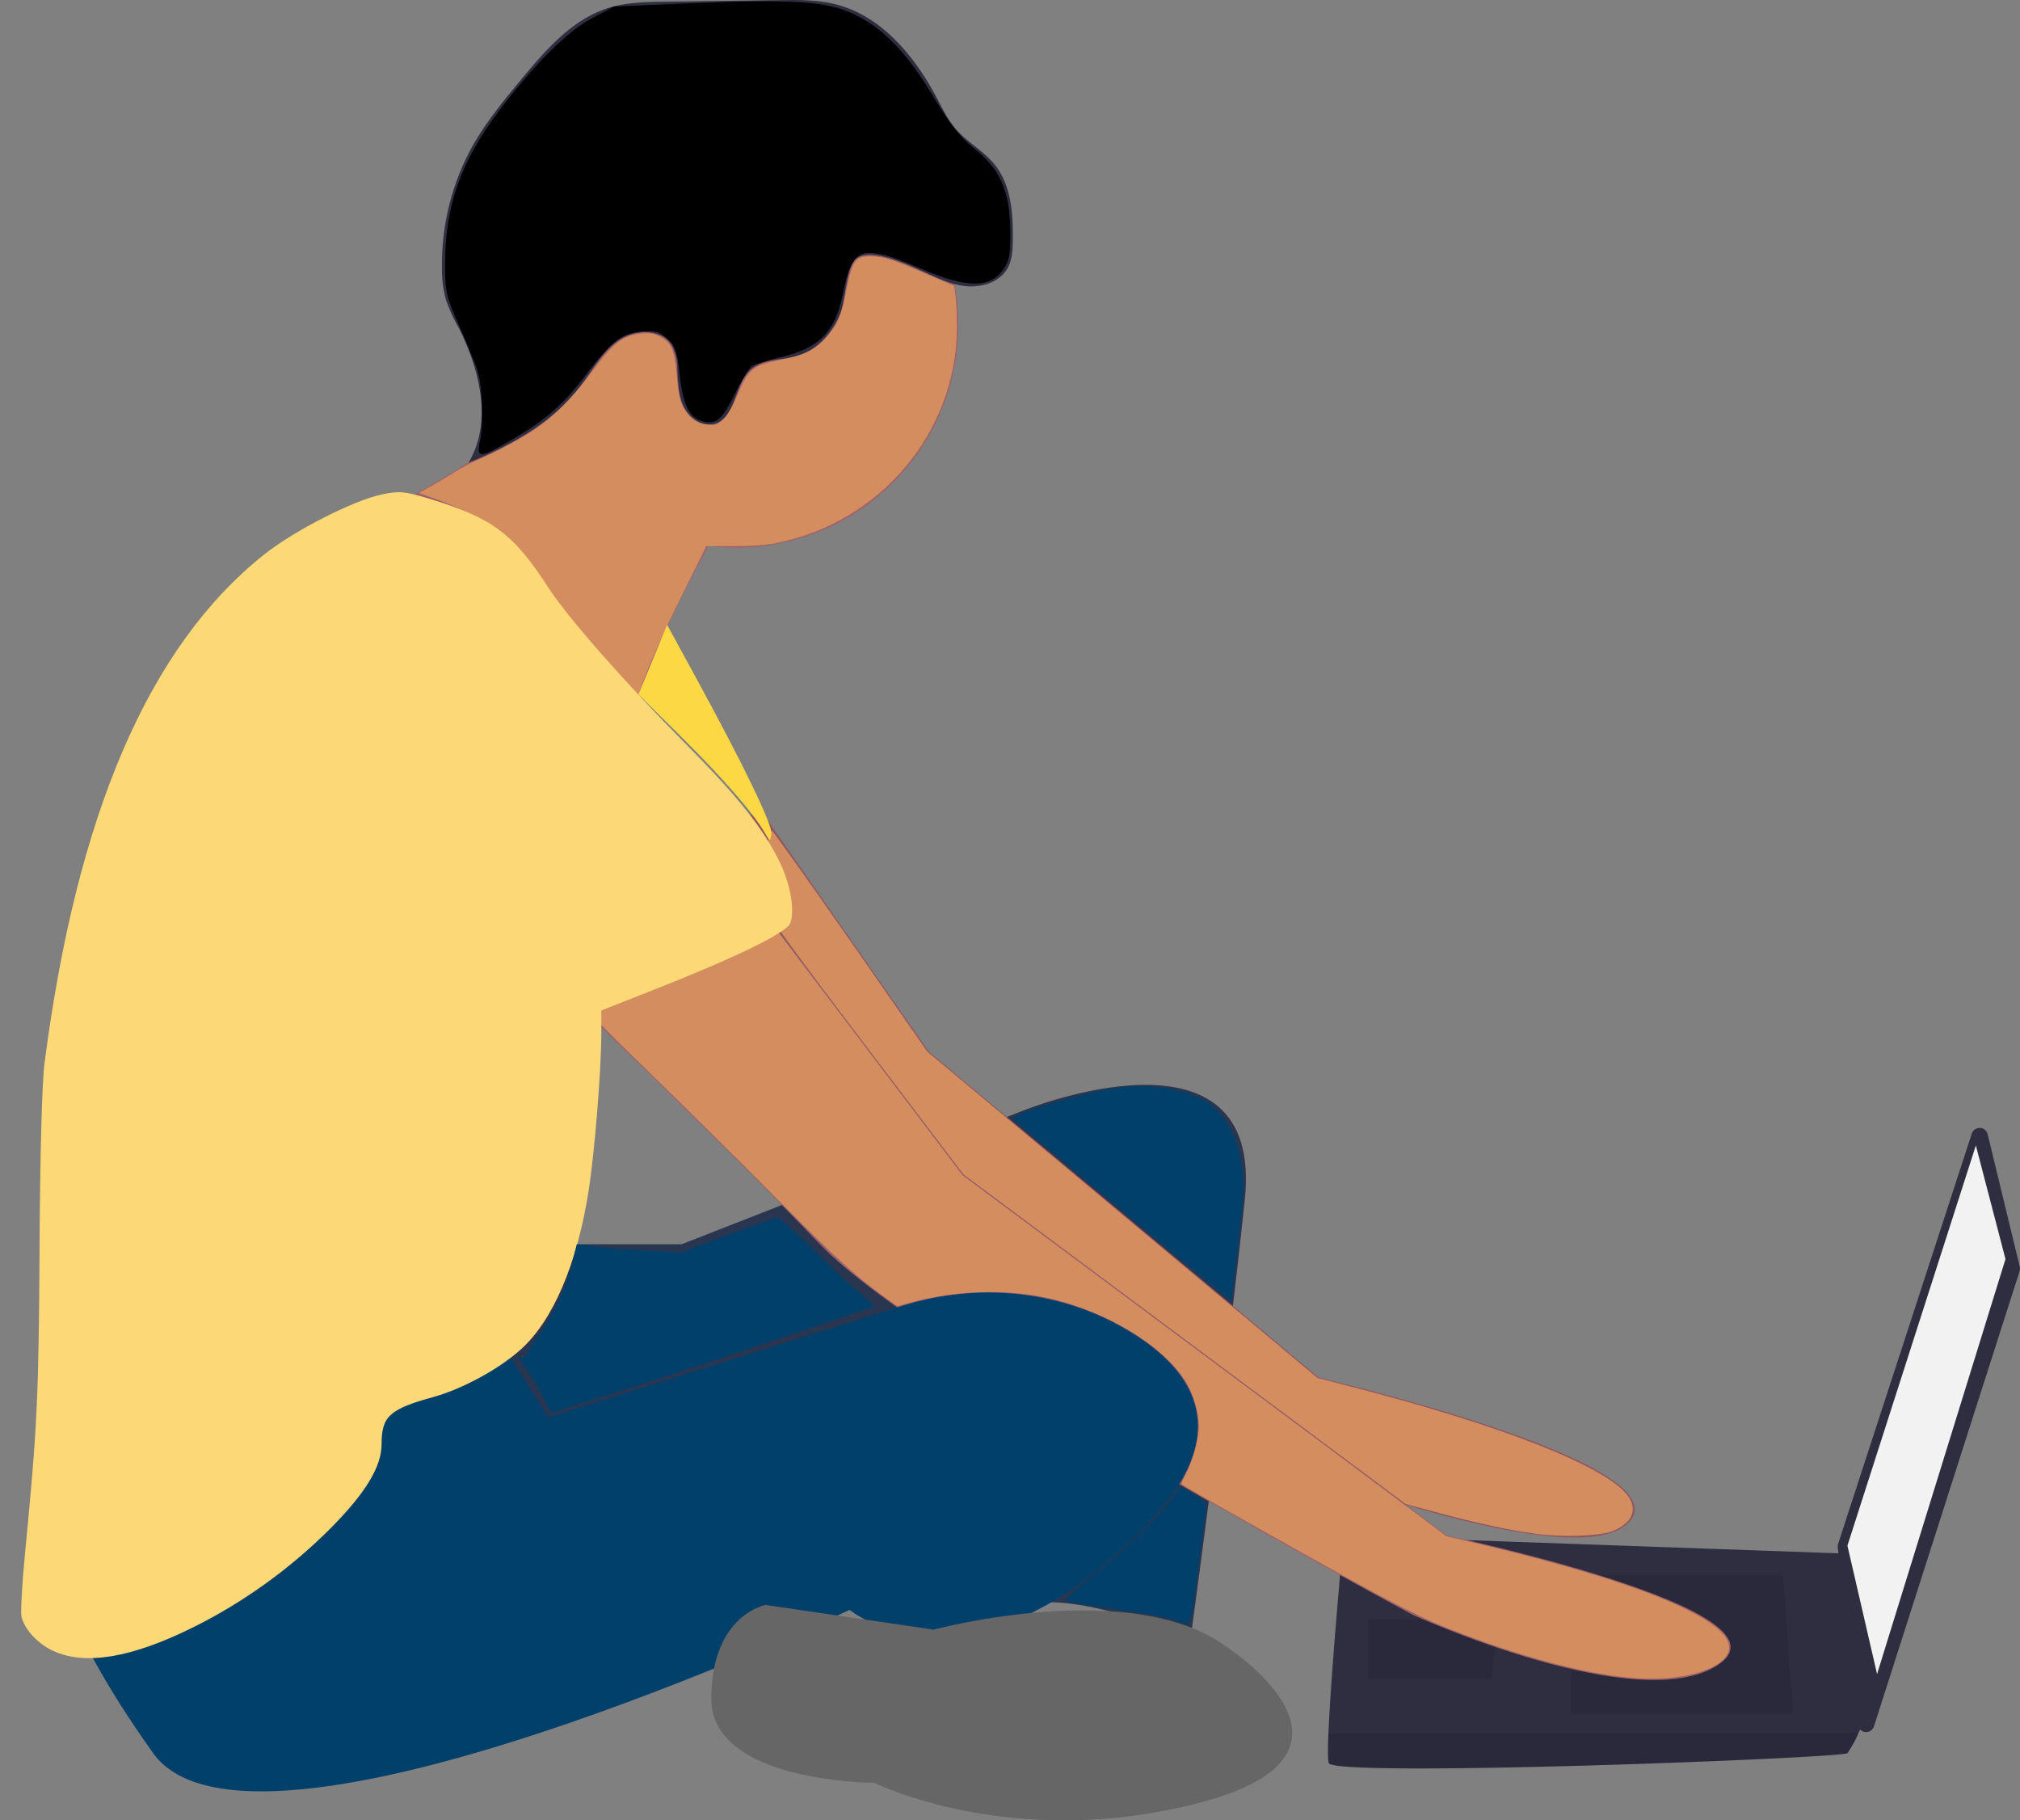 <?xml version="1.0" encoding="UTF-8" standalone="no"?>
<svg
   xmlns:dc="http://purl.org/dc/elements/1.1/"
   xmlns:cc="http://creativecommons.org/ns#"
   xmlns:rdf="http://www.w3.org/1999/02/22-rdf-syntax-ns#"
   xmlns:svg="http://www.w3.org/2000/svg"
   xmlns="http://www.w3.org/2000/svg"
   xmlns:sodipodi="http://sodipodi.sourceforge.net/DTD/sodipodi-0.dtd"
   xmlns:inkscape="http://www.inkscape.org/namespaces/inkscape"
   inkscape:version="1.0 (4035a4fb49, 2020-05-01)"
   sodipodi:docname="web-developer.svg"
   version="1.1"
   viewBox="0 0 538.064 484.781"
   height="484.781"
   width="538.064"
   data-name="Layer 1"
   id="ade8c9af-7e2e-4eda-b5c8-b06129257226">
  <rect x="0" y="0" width="538.064" height="484.781" fill="#808080" stroke="none"/>
  <defs
     id="defs95" />
  <sodipodi:namedview
     inkscape:current-layer="ade8c9af-7e2e-4eda-b5c8-b06129257226"
     inkscape:window-maximized="1"
     inkscape:window-y="-11"
     inkscape:window-x="-11"
     inkscape:cy="351.35211"
     inkscape:cx="144.96552"
     inkscape:zoom="2.9961044"
     showgrid="false"
     id="namedview93"
     inkscape:window-height="986"
     inkscape:window-width="1920"
     inkscape:pageshadow="2"
     inkscape:pageopacity="0"
     guidetolerance="10"
     gridtolerance="10"
     objecttolerance="10"
     borderopacity="1"
     bordercolor="#666666"
     pagecolor="#ffffff"
     inkscape:document-rotation="0" />
  <title
     id="title2">web_developer</title>
  <path
     id="path8"
     fill="#2f2e41"
     d="m 144.734,331.361 h 36.841 l 90.788,-35.526 c 0,0 64.472,-26.315 59.209,23.684 -5.263,49.999 -14.473,117.103 -14.473,117.103 0,0 -28.947,-13.158 -44.736,-9.21 -15.789,3.947 -5.263,-80.262 -5.263,-80.262 0,0 -128.945,61.841 -140.787,53.946 -11.842,-7.895 -14.473,-63.157 -14.473,-63.157 z" />
  <path
     style="fill:#007acc;fill-opacity:1"
     id="path10"
     opacity="0.1"
     d="m 144.734,331.361 h 36.841 l 90.788,-35.526 c 0,0 64.472,-26.315 59.209,23.684 -5.263,49.999 -14.473,117.103 -14.473,117.103 0,0 -28.947,-13.158 -44.736,-9.21 -15.789,3.947 -5.263,-80.262 -5.263,-80.262 0,0 -128.945,61.841 -140.787,53.946 -11.842,-7.895 -14.473,-63.157 -14.473,-63.157 z" />
  <path
     id="path12"
     fill="#a0616a"
     d="m 202.778,215.987 44.586,64.059 103.945,86.84 c 0,0 96.051,22.368 82.893,38.157 -13.158,15.789 -93.419,-15.789 -93.419,-15.789 0,0 -119.735,-86.84 -123.682,-93.419 -3.947,-6.579 -47.368,-68.42 -47.368,-68.42 z" />
  <path
     id="path14"
     opacity="0.1"
     d="m 202.778,215.987 44.586,64.059 103.945,86.84 c 0,0 96.051,22.368 82.893,38.157 -13.158,15.789 -93.419,-15.789 -93.419,-15.789 0,0 -119.735,-86.84 -123.682,-93.419 -3.947,-6.579 -47.368,-68.42 -47.368,-68.42 z" />
  <path
     id="path20"
     fill="#2f2e41"
     d="m 529.451,302.067 8.551,35.272 a 2.203,2.203 0 0 1 -0.043,1.19 l -38.788,121.211 a 2.203,2.203 0 0 1 -4.287,-0.423 l -5.366,-47.219 a 2.203,2.203 0 0 1 0.094,-0.931 l 35.603,-109.264 a 2.203,2.203 0 0 1 4.236,0.163 z" />
  <polygon
     id="polygon22"
     fill="#f2f2f2"
     points="499.99,716.28 492.096,682.07 526.306,575.493 534.2,605.756 "
     transform="translate(0,-270.447)" />
  <path
     id="path24"
     fill="#2f2e41"
     d="m 353.941,469.516 c 1.316,3.947 136.839,-1.316 138.155,-2.632 a 28.561,28.561 0 0 0 2.895,-5.263 c 1.237,-2.632 2.368,-5.263 2.368,-5.263 l -5.263,-42.604 -134.208,-4.763 c 0,0 -3.355,36.105 -4.039,52.631 -0.171,4.171 -0.171,7.105 0.092,7.895 z" />
  <polygon
     id="polygon26"
     opacity="0.1"
     points="418.413,726.806 418.413,689.965 474.991,689.965 477.622,726.806 "
     transform="translate(0,-270.447)" />
  <polygon
     id="polygon28"
     opacity="0.1"
     points="397.361,717.596 364.467,717.596 364.467,701.806 398.677,701.806 399.03,701.736 "
     transform="translate(0,-270.447)" />
  <path
     id="path30"
     opacity="0.1"
     d="m 353.941,469.516 c 1.316,3.947 136.839,-1.316 138.155,-2.632 a 28.561,28.561 0 0 0 2.895,-5.263 H 353.848 c -0.171,4.171 -0.171,7.105 0.092,7.895 z" />
  <circle
     id="circle32"
     fill="#a0616a"
     r="59.209"
     cy="86.629"
     cx="196.049" />
  <path
     id="path34"
     fill="#a0616a"
     d="m 192.102,139.26 c 0,0 -19.736,34.21 -23.684,52.631 -3.947,18.421 -59.209,-36.841 -59.209,-36.841 l -7.237,-19.079 c 0,0 51.973,-24.342 48.025,-44.078 -3.947,-19.736 42.104,47.368 42.104,47.368 z" />
  <path
     id="path36"
     fill="#a0616a"
     d="m 202.628,241.889 53.946,71.051 128.945,96.051 c 0,0 93.419,19.736 72.367,34.21 -21.052,14.473 -81.577,-13.158 -81.577,-13.158 0,0 -130.261,-69.736 -157.892,-98.682 -27.631,-28.947 -78.946,-77.63 -78.946,-77.63 z" />
  <path
     style="fill:#00406b;fill-opacity:1"
     id="path38"
     fill="#2f2e41"
     d="m 130.261,352.413 15.789,25 94.231,-29.646 c 20.676,-6.505 43.348,-4.111 61.687,7.442 16.447,10.362 26.973,26.809 3.289,51.15 -47.368,48.683 -78.946,22.368 -78.946,22.368 0,0 -159.208,74.999 -185.523,38.157 -26.315,-36.841 -27.631,-55.262 -27.631,-55.262 0,0 101.314,-63.157 117.103,-59.209 z" />
  <path
     style="fill:#666666"
     id="path40"
     fill="#d0cde1"
     d="m 327.625,439.254 c 0,0 42.104,27.631 -7.895,40.789 -49.999,13.158 -86.84,-5.263 -86.84,-5.263 0,0 -43.42,0 -43.42,-22.368 0,-22.368 14.473,-25 14.473,-25 l 44.736,6.579 c 0,0 53.946,-14.473 78.946,5.263 z" />
  <path
     id="path42"
     fill="#2f2e41"
     d="m 244.621,71.735 c 4.03,1.797 8.026,3.923 12.408,4.444 4.381,0.521 9.371,-1.008 11.444,-4.903 1.12,-2.104 1.248,-4.578 1.3,-6.961 0.158,-7.225 -0.364,-15.036 -4.943,-20.627 -2.914,-3.559 -7.167,-5.802 -10.184,-9.274 -2.161,-2.488 -3.599,-5.503 -5.148,-8.411 -5.866,-11.017 -14.551,-21.606 -26.622,-24.782 -5.04,-1.326 -10.328,-1.262 -15.539,-1.188 l -30.397,0.429 c -4.919,0.069 -9.914,0.15 -14.623,1.574 -9.784,2.958 -16.908,11.186 -23.432,19.054 -4.881,5.887 -9.775,11.834 -13.439,18.547 a 65.079,65.079 0 0 0 -7.714,31.887 29.833,29.833 0 0 0 1.093,8.437 46.822,46.822 0 0 0 3.316,7.284 c 5.7,11.197 9.085,25.182 2.665,35.983 11.152,-4.555 22.186,-10.528 29.542,-20.068 3.291,-4.267 5.872,-9.263 10.258,-12.395 4.386,-3.132 11.532,-3.403 14.346,1.193 a 12.857,12.857 0 0 1 1.451,6.022 c 0.206,3.45 0.2,7.033 1.663,10.164 1.463,3.131 4.947,5.658 8.273,4.721 5.729,-1.614 5.18,-10.406 9.593,-14.4 3.351,-3.033 8.521,-2.453 12.826,-3.83 5.016,-1.604 8.779,-5.95 10.924,-10.759 1.63,-3.656 1.606,-13.223 4.691,-15.203 3.868,-2.483 12.664,1.464 16.25,3.063 z" />
  <path
     id="path924"
     d="m 166.578,183.88 c -1.309,-1.623 -4.882,-5.605 -7.939,-8.85 -10.358,-10.994 -17.236,-19.727 -20.586,-26.138 -1.068,-2.045 -2.686,-4.541 -3.595,-5.547 -3.296,-3.649 -9.957,-7.409 -18.709,-10.561 l -4.187,-1.508 3.242,-1.796 c 1.783,-0.988 4.623,-2.675 6.311,-3.75 1.687,-1.075 4.236,-2.45 5.664,-3.055 4.804,-2.039 11.065,-5.326 14.947,-7.847 5.521,-3.586 10.492,-8.51 15.768,-15.618 5.954,-8.022 8.526,-9.988 13.614,-10.41 2.126,-0.176 3.044,-0.006 4.734,0.878 2.95,1.542 3.852,3.553 4.382,9.766 0.512,6.011 0.964,7.91 2.371,9.978 1.591,2.337 3.326,3.407 5.931,3.658 2.15,0.207 2.483,0.095 4.059,-1.364 1.161,-1.075 2.337,-3.04 3.635,-6.073 3.239,-7.573 4.254,-8.395 12.24,-9.916 5.447,-1.038 8.625,-2.569 11.254,-5.421 3.145,-3.412 4.306,-5.944 5.519,-12.035 1.805,-9.068 2.555,-10.135 7.043,-10.012 3.168,0.086 5.565,0.861 14.405,4.657 l 7.493,3.217 0.379,3.073 c 0.209,1.69 0.361,5.41 0.339,8.265 -0.216,27.802 -20.451,51.756 -48.321,57.2 -2.693,0.526 -6.424,0.787 -11.23,0.785 l -7.197,-0.003 -6.339,12.783 c -5.865,11.827 -10.185,21.704 -11.629,26.589 -0.326,1.103 -0.733,2.006 -0.905,2.006 -0.172,0 -1.384,-1.328 -2.693,-2.95 z"
     style="fill:#d38d5f;stroke-width:0.472" />
  <path
     id="path926"
     d="m 434.996,446.864 c -12.943,-1.031 -30.965,-5.885 -49.791,-13.411 -8.485,-3.392 -17.059,-7.925 -49.158,-25.988 -14.902,-8.386 -20.632,-11.68 -21.318,-12.255 -0.082,-0.069 0.517,-1.443 1.33,-3.055 1.827,-3.619 3.312,-9.269 3.276,-12.463 -0.039,-3.475 -1.403,-8.199 -3.289,-11.393 -5.659,-9.586 -21.135,-19.087 -36.805,-22.597 -11.262,-2.522 -24.851,-2.076 -36.75,1.207 l -3.473,0.958 -1.698,-1.208 c -9.144,-6.506 -13.983,-10.883 -30.84,-27.898 -9.775,-9.866 -25.127,-25.049 -34.117,-33.74 -8.99,-8.691 -16.286,-16.079 -16.213,-16.416 0.072,-0.337 2.468,-1.431 5.324,-2.43 10.002,-3.499 26.249,-10.376 39.086,-16.544 3.166,-1.521 5.775,-2.732 5.799,-2.692 0.092,0.158 17.914,23.694 26.982,35.632 5.258,6.923 12.586,16.589 16.285,21.479 l 6.724,8.892 11.564,8.62 c 21.813,16.259 43.668,32.54 52.731,39.282 25.964,19.317 38.462,28.641 50.893,37.97 l 13.704,10.284 9.079,2.154 c 44.438,10.543 68.724,21.067 66.085,28.635 -1.724,4.946 -12.784,7.982 -25.409,6.976 z"
     style="fill:#d38d5f;stroke-width:0.472" />
  <path
     id="path928"
     d="m 408.81,408.439 c -7.118,-1.011 -15.53,-2.83 -25.462,-5.506 l -8.942,-2.409 -15.603,-11.635 c -8.582,-6.399 -21.018,-15.663 -27.636,-20.586 -6.618,-4.923 -18.013,-13.411 -25.323,-18.863 -7.31,-5.452 -21.374,-15.932 -31.254,-23.289 l -17.963,-13.377 -5.605,-7.392 c -3.083,-4.066 -14.394,-18.968 -25.136,-33.117 -10.742,-14.149 -19.486,-26.044 -19.432,-26.433 0.928,-6.705 0.493,-10.928 -1.61,-15.613 l -1.205,-2.686 0.818,-3.005 c 0.45,-1.653 0.946,-3.153 1.102,-3.335 0.156,-0.181 9.544,12.988 20.861,29.265 l 20.577,29.595 37.284,31.153 c 20.506,17.134 43.9,36.694 51.985,43.467 l 14.701,12.313 7.916,2.028 c 41.44,10.618 69.561,21.729 74.907,29.597 2.475,3.642 0.791,7.182 -4.359,9.166 -3.47,1.336 -13.583,1.661 -20.622,0.661 z"
     style="fill:#d38d5f;stroke-width:0.472" />
  <path
     id="path930"
     d="m 14.247,439.689 c -4.087,-1.856 -7.652,-5.662 -8.512,-9.087 -0.286,-1.141 0.139,-8.825 0.945,-17.075 3.23,-33.063 3.658,-42.057 3.854,-81.084 0.121,-23.998 0.652,-44.067 1.3,-49.09 8.589,-66.619 27.867,-111.31 58.526,-135.679 7.997,-6.357 23.784,-14.411 31.359,-16 4.595,-0.964 5.993,-0.846 12.233,1.027 17.072,5.127 22.792,9.354 32.038,23.679 5.213,8.075 20.317,25.232 37.4,42.482 13.041,13.169 19.846,21.715 24.074,30.237 3.068,6.184 4.35,13.296 3.024,16.775 -0.962,2.522 -14.435,9.088 -36.445,17.76 l -13.869,5.465 -0.008,6.183 c -0.013,9.921 -1.788,31.809 -3.409,42.047 -3.05,19.264 -9.389,34.146 -17.831,41.861 -5.82,5.319 -15.659,10.69 -23.594,12.88 -11.584,3.197 -13.689,5.124 -13.689,12.535 0,5.991 -4.295,13.057 -13.639,22.442 -10.64,10.687 -23.372,19.832 -36.866,26.482 -16.205,7.986 -28.39,10.021 -36.892,6.159 z"
     style="fill:#fcd876;stroke-width:0.944;fill-opacity:1" />
  <path
     id="path934"
     d="m 203.727,221.804 c -2.966,-5.16 -11.137,-14.552 -22.171,-25.484 l -11.494,-11.389 3.817,-9.268 3.817,-9.268 7.561,13.852 c 12.825,23.494 20.573,39.525 20.211,41.816 -0.342,2.163 -0.348,2.162 -1.74,-0.26 z"
     style="fill:#fcd845;fill-opacity:1;stroke-width:0.992" />
  <path
     sodipodi:nodetypes="sssscccccssssss"
     id="path936"
     d="m 142.557,368.334 c -2.755,-4.635 -5.844,-8.034 -4.175,-6.954 1.81,1.171 2.366,-2.318 3.83,-4.096 3.104,-3.77 8.125,-12.644 9.903,-19.799 l 1.522,-6.124 9.63,1.168 18.141,1.001 12.489,-4.726 13.323,-4.726 5.712,5.109 c 4.446,3.977 10.275,10.322 13.813,13.226 3.537,2.904 6.326,5.375 6.196,5.49 -0.129,0.115 -18.94,6.471 -41.802,14.123 -22.862,7.652 -43.52,13.931 -44.072,14.157 -0.552,0.226 -1.756,-3.215 -4.511,-7.85 z"
     style="fill:#00406b;fill-opacity:1;stroke-width:0.914" />
  <path
     sodipodi:nodetypes="ssssscssss"
     id="path938"
     d="m 299.117,322.59 c -15.762,-13.173 -28.887,-24.18 -29.167,-24.461 -0.819,-0.819 6.171,-3.417 15.714,-5.839 4.869,-1.236 9.224,-2.247 9.676,-2.247 0.453,0 14.489,-3.29 26.69,3.647 l 0.25,0.142 2.362,2.503 c 7.923,8.398 6.45,22.364 6.45,23.018 0,1.438 -2.966,26.829 -3.157,27.024 -0.088,0.09 -13.057,-10.614 -28.819,-23.787 z"
     style="fill:#00406b;fill-opacity:1;stroke-width:0.944" />
  <path
     id="path942"
     d="m 313.158,431.532 c -1.297,-0.517 -6.394,-1.534 -11.328,-2.26 -13.179,-1.939 -16.381,-2.461 -17.791,-2.901 -0.723,-0.226 2.317,-3.178 7.08,-6.874 8.394,-6.515 18.383,-16.322 21.492,-21.101 l 1.673,-2.571 3.695,2.099 c 3.076,1.747 3.619,2.495 3.24,4.459 -0.25,1.298 -1.122,7.67 -1.937,14.161 -2.226,17.714 -1.814,16.707 -6.124,14.989 z"
     style="fill:#00406b;fill-opacity:1;stroke-width:0.944" />
  <path
     id="path944"
     d="m 127.84,117.52 c 1.034,-4.913 0.69,-14.528 -0.675,-18.828 -0.627,-1.976 -2.831,-7.397 -4.897,-12.046 -3.461,-7.787 -3.754,-9.099 -3.718,-16.64 0.073,-15.27 4.243,-27.025 14.342,-40.428 9.328,-12.379 18.104,-21.149 24.675,-24.657 l 5.959,-3.182 19.353,-0.822 c 28.329,-1.204 37.209,-0.635 44.575,2.854 7.853,3.72 14.26,10.401 21.333,22.246 4.129,6.915 7.086,10.667 10.547,13.384 6.905,5.421 9.584,11.307 9.775,21.471 0.116,6.179 -0.219,8.438 -1.553,10.474 -3.595,5.487 -9.75,5.554 -22.157,0.244 -16.056,-6.872 -18.326,-6.122 -20.948,6.919 -1.999,9.943 -6.311,14.249 -16.677,16.653 -3.558,0.825 -7.041,1.975 -7.74,2.555 -0.699,0.58 -2.619,3.796 -4.268,7.147 -3.401,6.913 -4.934,8.242 -8.481,7.352 -3.678,-0.923 -5.317,-4.202 -6.247,-12.497 -0.717,-6.389 -1.192,-7.722 -3.444,-9.659 -2.158,-1.856 -3.341,-2.165 -6.796,-1.776 -5.426,0.612 -7.995,2.604 -14.554,11.291 -6.158,8.154 -10.733,12.171 -20.092,17.64 -8.357,4.883 -9.282,4.917 -8.311,0.305 z"
     style="fill:#000000;fill-opacity:1;stroke-width:0.944" />
  <path
     id="path946"
     d="m 128.498,109.968 c -0.097,-9.971 -0.179,-10.33 -4.652,-20.533 -4.385,-10 -4.553,-10.716 -4.57,-19.353 -0.027,-14.517 3.363,-24.702 12.796,-38.444 6.555,-9.549 20.644,-23.633 27.065,-27.056 l 5.052,-2.693 26.103,-0.496 c 22.787,-0.433 26.806,-0.292 31.642,1.114 10.433,3.033 16.406,8.42 26.584,23.977 3.505,5.357 8.191,11.26 10.412,13.117 2.222,1.857 5.23,5.546 6.686,8.196 2.357,4.293 2.648,5.782 2.672,13.629 0.025,8.496 -0.068,8.891 -2.623,11.092 -3.818,3.29 -8.451,2.948 -20.238,-1.494 -10.237,-3.858 -16.225,-4.714 -18,-2.575 -0.548,0.661 -1.829,4.204 -2.846,7.875 -3.45,12.451 -5.667,14.872 -16.697,18.233 -3.628,1.105 -7.088,2.318 -7.69,2.694 -0.602,0.376 -2.777,3.657 -4.835,7.29 -3.221,5.688 -4.143,6.646 -6.636,6.897 -3.887,0.391 -5.55,-2.287 -7.157,-11.533 -1.736,-9.981 -3.846,-12.226 -10.952,-11.646 -5.057,0.413 -5.326,0.584 -10.856,6.905 -10.219,11.681 -16.037,17.028 -22.87,21.019 -3.702,2.162 -7.082,3.931 -7.51,3.931 -0.429,-6e-5 -0.824,-4.567 -0.878,-10.148 z"
     style="fill:#000000;fill-opacity:1;stroke-width:0.944" />
</svg>
